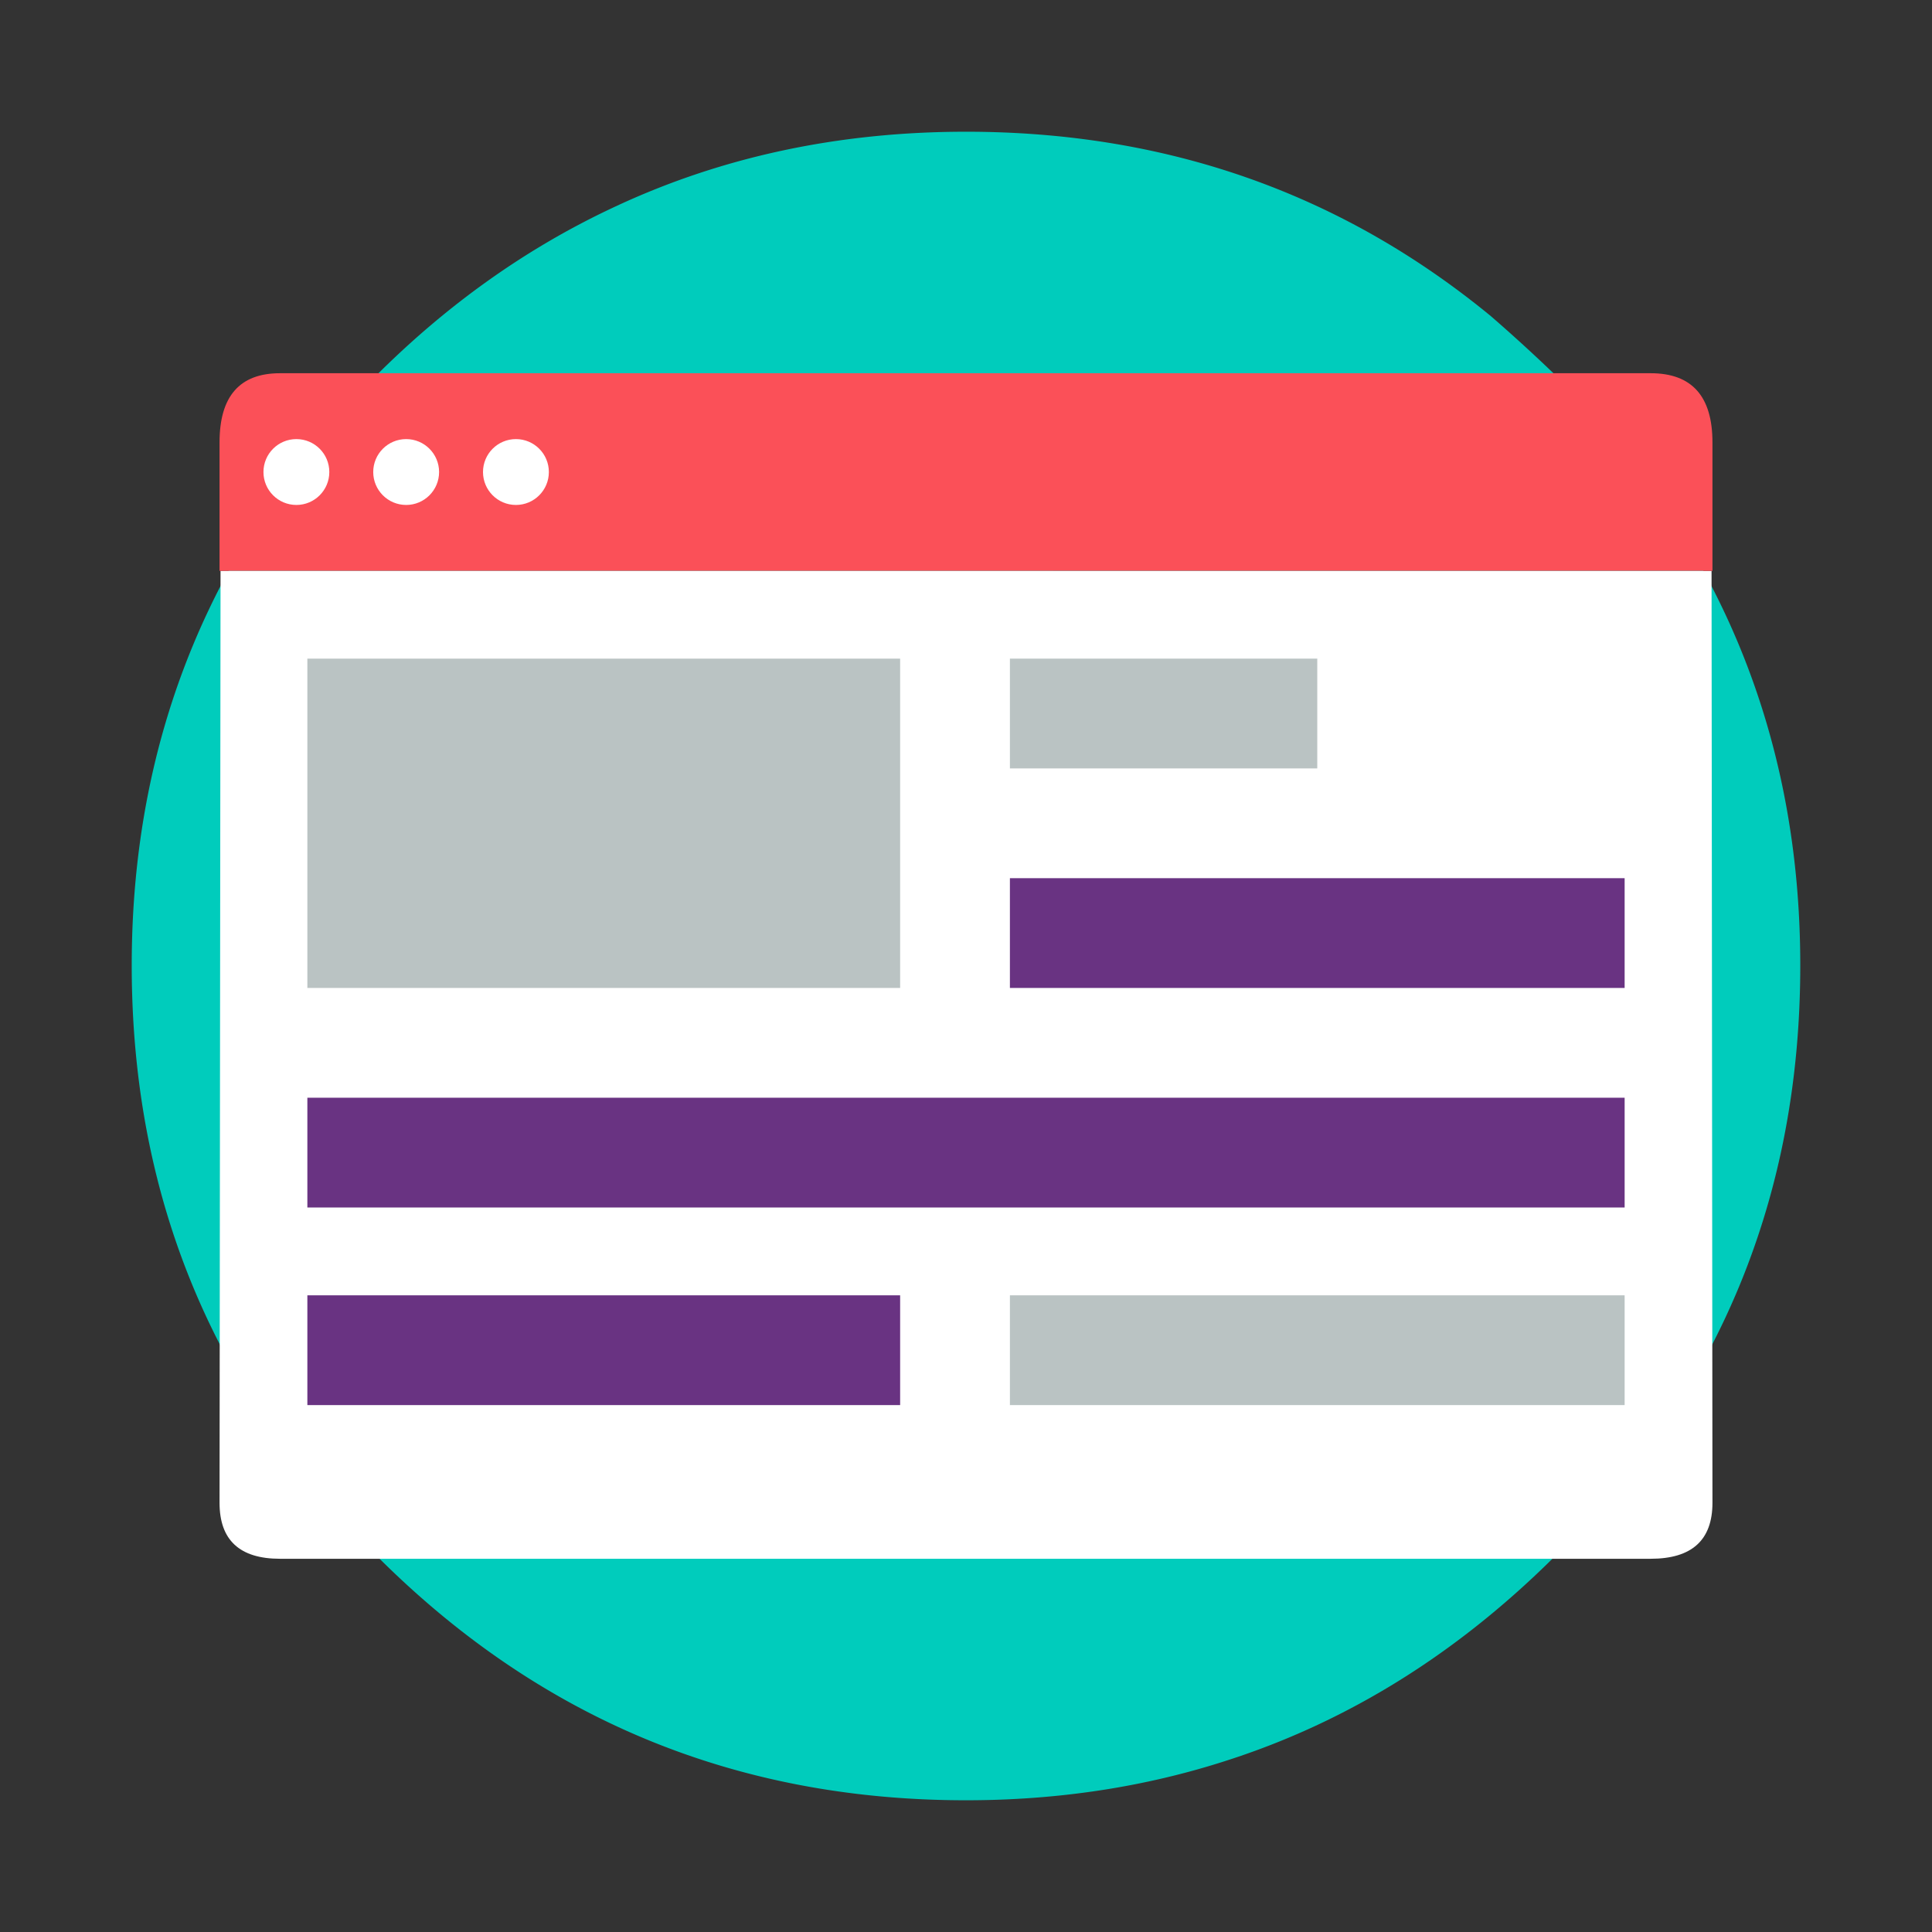 <svg xmlns="http://www.w3.org/2000/svg" width="88" height="88" fill="none" viewBox="0 0 88 88"><rect x="0" y="0" width="88" height="88" fill="#333333" stroke="none"/><path fill="#00CCBC" fill-rule="evenodd" d="M27.894 9.47c-3.926 1.845-7.515 4.394-10.77 7.646C9.707 24.56 6 33.513 6 43.975 6 54.302 9.574 63.12 16.72 70.43a2.3 2.3 0 0 0 0.403 0.403C24.54 78.278 33.498 82 44 82c4.195 0 8.154-0.604 11.878-1.81 5.537-1.778 10.537-4.897 14.999-9.356C78.293 63.457 82 54.504 82 43.974c0-10.461-3.707-19.414-11.123-26.858a75.695 75.695 0 0 0-2.97-2.716C61.096 8.8 53.127 6 44 6c-5.838 0-11.207 1.157-16.106 3.47" clip-rule="evenodd"/><path fill="#fff" fill-rule="evenodd" d="M10.045 26L10 68.45c0 1.7 0.917 2.55 2.752 2.55h62.435C77.062 71 78 70.15 78 68.45l-0.041-42.446L10.045 26z" clip-rule="evenodd"/><path fill="#FB5058" fill-rule="evenodd" d="M12.752 17C10.917 17 10 18.05 10 20.147V26h68v-5.853C78 18.05 77.062 17 75.187 17H12.752z" clip-rule="evenodd"/><circle cx="13.5" cy="21.5" r="1.5" fill="#fff"/><circle cx="18.5" cy="21.5" r="1.5" fill="#fff"/><circle cx="23.5" cy="21.5" r="1.5" fill="#fff"/><path fill="#BAC3C3" d="M14 30h27v15H14z"/><path fill="#693382" d="M14 50h60v5H14zM14 59h27v5H14z"/><path fill="#BAC3C3" d="M46 59h28v5H46z"/><path fill="#693382" d="M46 40h28v5H46z"/><path fill="#BAC3C3" d="M46 30h14v5H46z"/></svg>